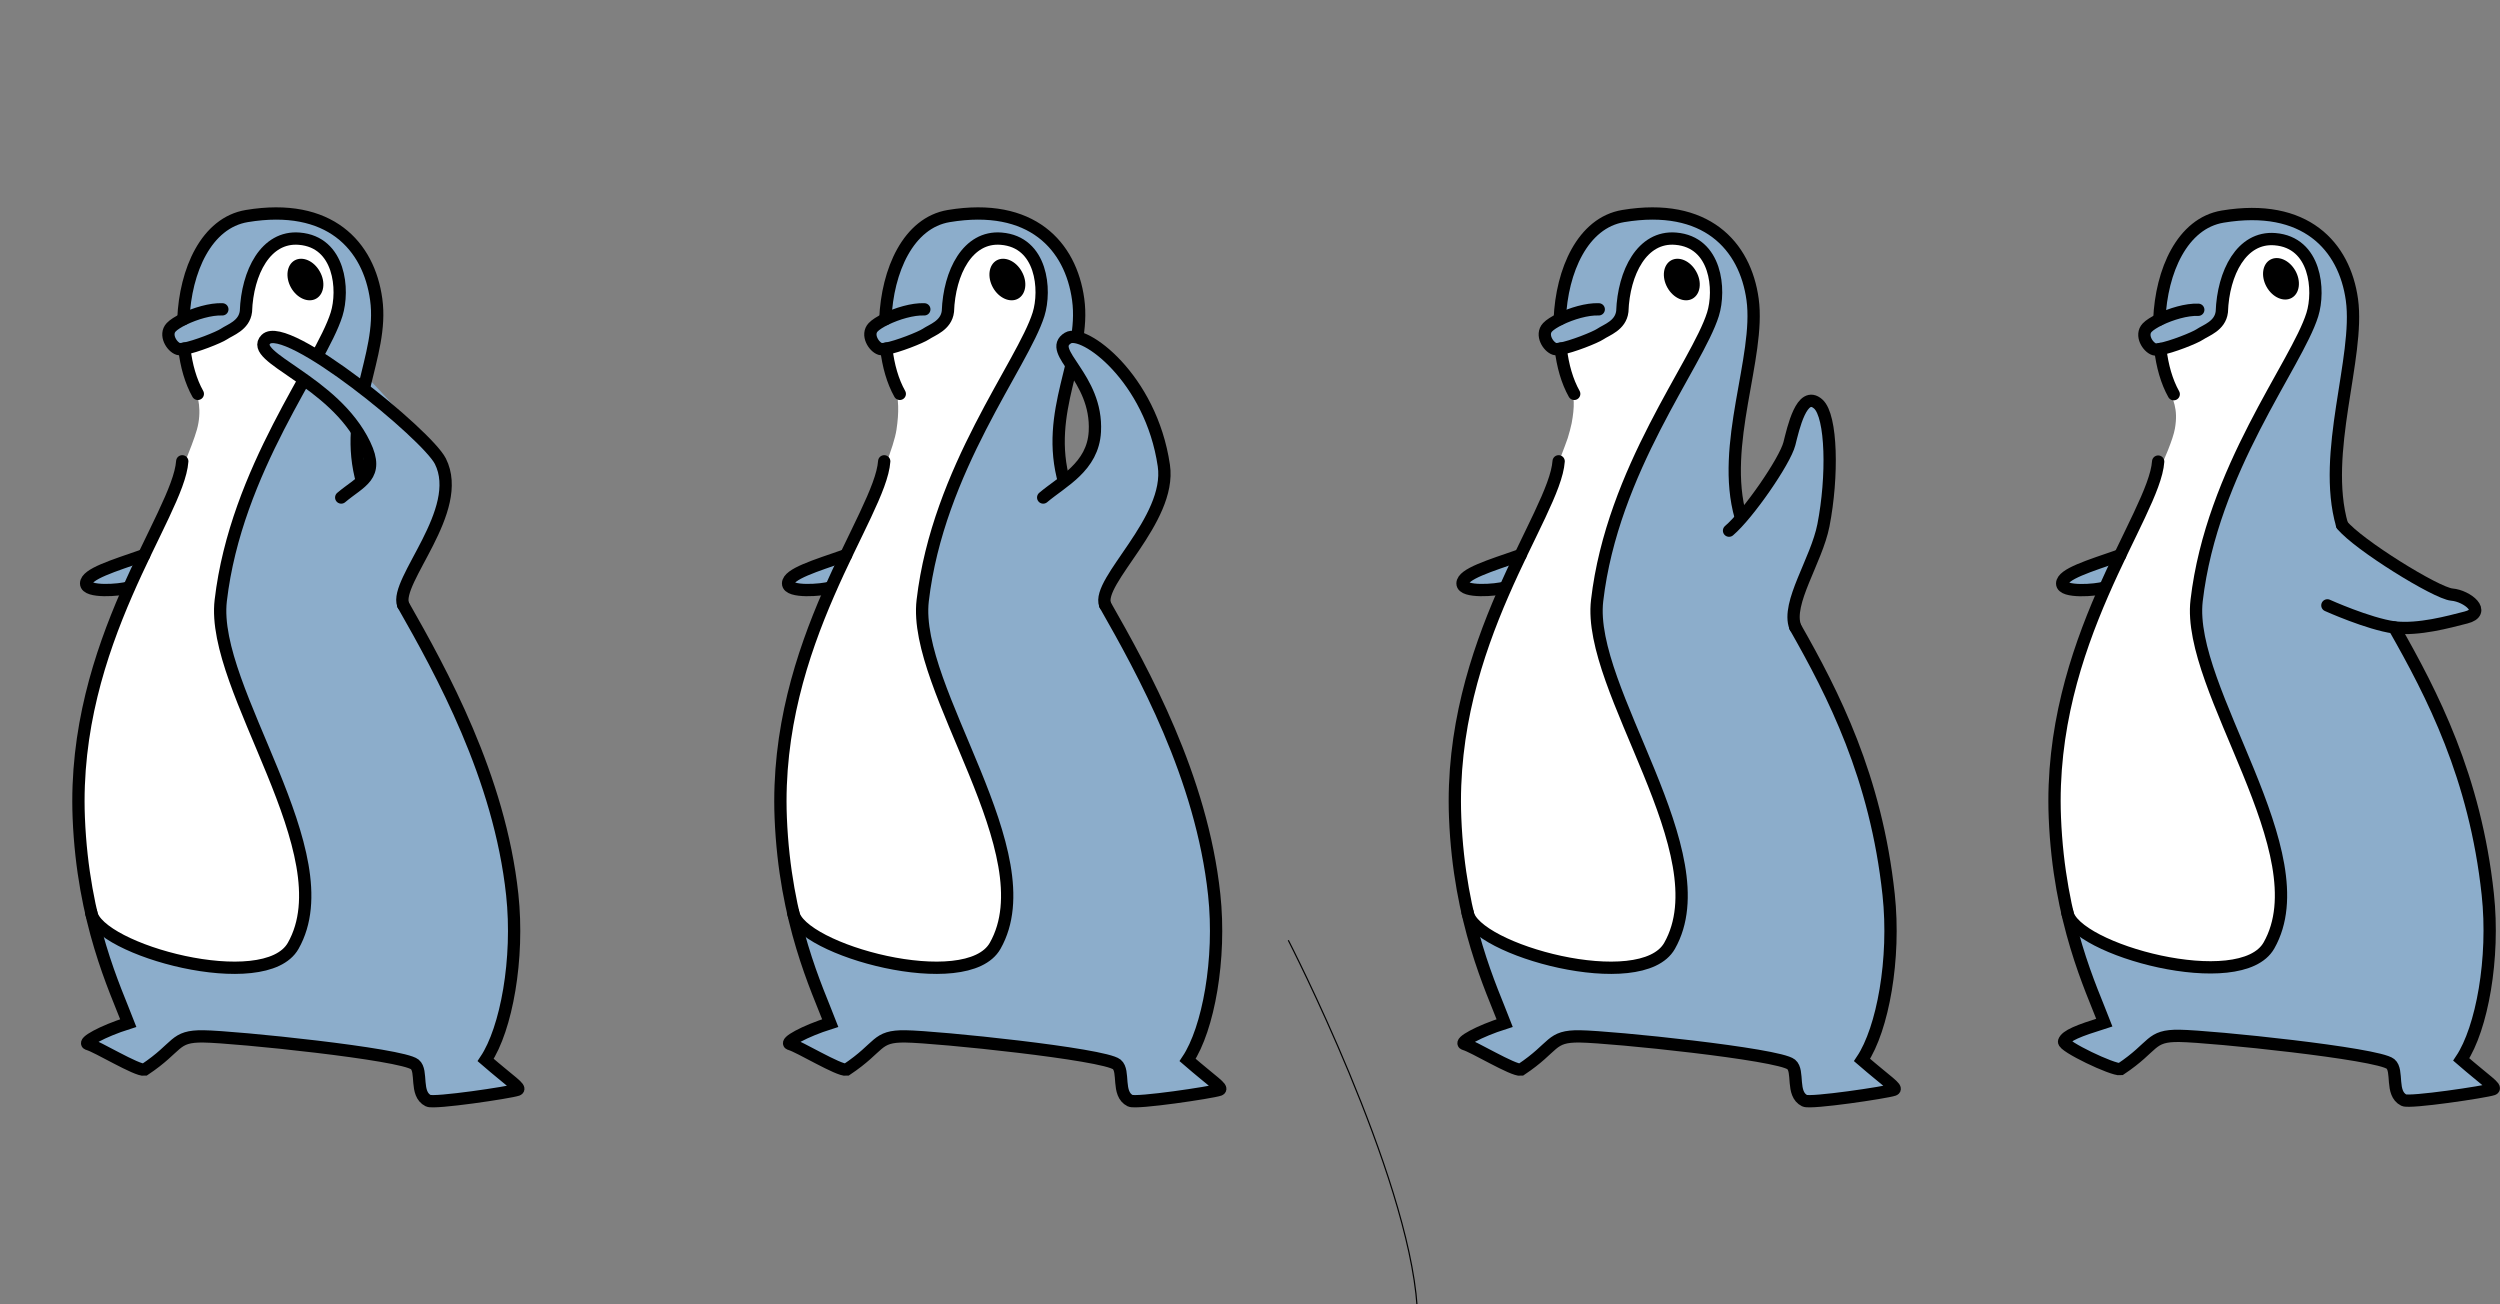 <?xml version="1.0" encoding="UTF-8" standalone="no"?>
<!-- Created with Inkscape (http://www.inkscape.org/) -->

<svg
   xmlns:dc="http://purl.org/dc/elements/1.1/"
   xmlns:cc="http://creativecommons.org/ns#"
   xmlns:rdf="http://www.w3.org/1999/02/22-rdf-syntax-ns#"
   xmlns:svg="http://www.w3.org/2000/svg"
   xmlns="http://www.w3.org/2000/svg"
   xmlns:sodipodi="http://sodipodi.sourceforge.net/DTD/sodipodi-0.dtd"
   xmlns:inkscape="http://www.inkscape.org/namespaces/inkscape"
   id="svg18444"
   version="1.1"
   inkscape:version="0.48+devel r13181 custom"
   width="2070.38"
   height="1080"
   xml:space="preserve"
   sodipodi:docname="troy front and side.svg"><rect width="100%" height="100%" fill="#808080" stroke="none"/><defs
     id="defs18448"><inkscape:path-effect
       effect="clone_original"
       id="path-effect7228"
       is_visible="true"
       linkedpath="" /></defs><sodipodi:namedview
     pagecolor="#ffffff"
     bordercolor="#666666"
     borderopacity="1"
     objecttolerance="10"
     gridtolerance="10"
     guidetolerance="10"
     inkscape:pageopacity="0"
     inkscape:pageshadow="2"
     inkscape:window-width="1366"
     inkscape:window-height="744"
     id="namedview18446"
     showgrid="false"
     inkscape:zoom="0.53425846"
     inkscape:cx="585.96916"
     inkscape:cy="346.40183"
     inkscape:window-x="0"
     inkscape:window-y="24"
     inkscape:window-maximized="1"
     inkscape:current-layer="g18452" /><g
     id="g18452"
     inkscape:groupmode="layer"
     inkscape:label="penguin_waving_shouting"
     transform="matrix(1.25,0,0,-1.25,0,1080)"><g
       id="g18454"
       transform="scale(1,-1)"><path
         d="M 996.945,-473.23 C 980.791,-430.331 961.969,-375.088 964.109,-321.506 966.859,-252.69 988.145,-208.591 996.762,-186.109 979.609,-180.69 966.34,-173.201 970.322,-172.245 975.791,-170.931 1002.4,-154.635 1007.47,-155.359 1030.27,-170.556 1026.47,-177.64 1046.41,-177.346 1067.2,-177.044 1177.17,-165.746 1185.63,-158.852 1190.98,-154.488 1185.44,-139.419 1194.49,-134.896 1198.38,-132.945 1248.25,-140.38 1253.28,-142.133 1256.13,-143.123 1248.75,-147.563 1232.35,-161.769 1245.98,-182.217 1255.1,-228.556 1249.88,-270.806 1234.24,-397.205 1190.76,-435.754 1188.35,-453.38 1186.84,-464.411 1206.54,-494.843 1211.1,-537.05 1214.54,-568.984 1205.7,-598.421 1200.54,-598.421 1190.29,-598.421 1190.98,-580.75 1183.76,-565.333 1179.38,-555.994 1154.28,-521.461 1154.28,-521.461 1140.61,-568.918 1165.41,-625.289 1160.2,-663.17 1155.33,-698.612 1129.41,-727.139 1074.92,-718.114 1048.21,-713.693 1032.04,-682.177 1033.08,-650.169 1028.4,-647.454 1020.23,-643.267 1024.32,-635.755 1028.4,-628.243 1033.46,-630.553 1035.45,-631.056 1037.83,-619.506 1041.35,-608.226 1042.58,-600.893 1046.15,-579.412 1034.03,-556.405 1034.03,-556.405 1034.03,-556.405 1007.01,-494.515 1007.01,-494.515 989.707,-488.588 968.938,-481.382 968.938,-475.901 968.938,-470.776 984.098,-471.072 992.595,-472.327"
         style="fill:#8cadcb;fill-opacity:1;fill-rule:nonzero;stroke:none"
         id="path18456" /><path
         d="M 1039.87,-608.898 C 1035.37,-617.43 1034.36,-627.616 1033.7,-632.933 1033.7,-632.933 1047.65,-636.701 1054.52,-639.579 1061.38,-642.456 1072.23,-648.435 1074.01,-653.089 1075.78,-657.739 1075.02,-678.075 1083.97,-690.522 1095.28,-706.251 1112.41,-711.657 1125.84,-700.71 1136.7,-691.854 1140.02,-674.799 1136.69,-662.391 1131.26,-642.16 1098.59,-586.854 1089.73,-567.808 1080.88,-548.757 1056.95,-497.365 1057.84,-456.166 1058.72,-414.967 1108.4,-336.82 1113.22,-286.711 1115.44,-263.678 1112.33,-242.635 1103.03,-232.668 1096.13,-225.285 1069.14,-218.709 1037.46,-226.24 1010.91,-232.553 980.752,-243.078 972.115,-258.803 972.115,-258.803 964.593,-300.221 963.928,-327.248 963.264,-354.27 969.234,-405.445 986.514,-447.75 1002.52,-486.949 1029.57,-547.635 1038.67,-573.784 1039.39,-575.859 1040.95,-581.957 1041.26,-583.604 1043.2,-594.104 1043.44,-602.143 1039.87,-608.898 Z"
         style="fill:#ffffff;fill-opacity:1;fill-rule:nonzero;stroke:none"
         id="path18458" /><path
         d="M 1189.38,-448.62 C 1214.51,-404.432 1242.88,-349.36 1251.26,-271.308 1255.85,-228.774 1247.36,-182.278 1233.63,-161.745 1250.15,-147.451 1257.56,-142.991 1254.7,-141.995 1249.64,-140.232 1199.53,-132.761 1195.63,-134.745 1186.51,-139.268 1192.08,-154.411 1186.7,-158.808 1178.2,-165.727 1067.68,-177.081 1046.76,-177.37 1026.74,-177.679 1030.56,-170.56 1007.63,-155.308 1002.56,-154.561 975.811,-170.938 970.322,-172.245 966.312,-173.218 979.648,-180.745 996.885,-186.183 988.226,-208.787 966.835,-253.107 964.072,-322.245 959.422,-438.532 1030.13,-522.972 1032.63,-558.37"
         style="fill:none;stroke:#000000;stroke-opacity:1;stroke-width:8.147;stroke-linecap:round;stroke-linejoin:miter;stroke-miterlimit:2.818;stroke-dasharray:none"
         id="path18460" /><path
         d="M 1033.38,-652.558 C 1034.71,-684.742 1048.59,-716.426 1075.45,-720.87 1130.2,-729.939 1156.25,-701.27 1161.13,-665.62 1166.38,-627.578 1139.52,-569.175 1153.25,-521.461"
         style="fill:none;stroke:#000000;stroke-opacity:1;stroke-width:8.147;stroke-linecap:round;stroke-linejoin:miter;stroke-miterlimit:2.818;stroke-dasharray:none"
         id="path18462" /><path
         d="M 1042.95,-603.058 C 1038.28,-611.359 1035.33,-621.733 1034.01,-633.058"
         style="fill:none;stroke:#000000;stroke-opacity:1;stroke-width:8.147;stroke-linecap:round;stroke-linejoin:miter;stroke-miterlimit:2.818;stroke-dasharray:none"
         id="path18464" /><path
         d="M 1007.38,-496.245 C 986.753,-489.063 968.926,-483.696 968.947,-477.433 968.926,-471.179 991.442,-472.969 997.072,-474.745"
         style="fill:none;stroke:#000000;stroke-opacity:1;stroke-width:8.147;stroke-linecap:round;stroke-linejoin:miter;stroke-miterlimit:2.818;stroke-dasharray:none"
         id="path18466" /><path
         d="M 1059.2,-659.058 C 1051.42,-659.366 1041.12,-656.223 1033.7,-652.62 1029.92,-650.801 1026.89,-648.854 1025.32,-647.183 1020.66,-642.264 1025.71,-634.159 1030.01,-632.808 1030.76,-632.596 1032.04,-632.661 1033.7,-632.933 1041.4,-634.264 1056.91,-640.424 1060.26,-642.683 1064.31,-645.459 1073.68,-648.302 1074.82,-657.62 1075.77,-683.533 1087.96,-707.674 1110.13,-705.87 1137.35,-703.687 1139.87,-671.799 1134.88,-655.808 1124.56,-622.729 1068.26,-552.985 1058.13,-466.12 1051.22,-407.147 1140.73,-298.39 1106.13,-237.37 1087.35,-204.282 976.259,-234.629 972.26,-259.558"
         style="fill:none;stroke:#000000;stroke-opacity:1;stroke-width:8.147;stroke-linecap:round;stroke-linejoin:miter;stroke-miterlimit:2.818;stroke-dasharray:none"
         id="path18468" /><path
         d="M 1145.53,-512.428 C 1158.16,-523.135 1182.6,-558.568 1185.51,-570.038 1188.05,-580.056 1193.71,-605.981 1204.6,-596.344 1213.65,-588.344 1214.36,-548.139 1208.06,-515.979 1203.46,-492.554 1183.39,-464.342 1189.38,-448.62"
         style="fill:none;stroke:#000000;stroke-opacity:1;stroke-width:8.147;stroke-linecap:round;stroke-linejoin:miter;stroke-miterlimit:2.818;stroke-dasharray:none"
         id="path18470" /><path
         d="M 1121.32,-666.12 C 1116.08,-663.172 1108.62,-666.447 1104.7,-673.433 1100.77,-680.441 1101.87,-688.511 1107.13,-691.495 1112.41,-694.425 1119.86,-691.149 1123.76,-684.12 1127.71,-677.153 1126.62,-669.086 1121.32,-666.12 1121.32,-666.12 1121.32,-666.12 1121.32,-666.12 Z"
         style="fill:#000000;fill-opacity:1;fill-rule:evenodd;stroke:none"
         id="path18472" /><g
         id="g19074"><path
           id="path18474"
           style="fill:#8cadcb;fill-opacity:1;fill-rule:nonzero;stroke:none"
           d="M 550.124,-473.23 C 533.969,-430.331 515.146,-375.088 517.287,-321.506 520.038,-252.69 541.322,-208.591 549.939,-186.109 532.787,-180.69 519.518,-173.201 523.5,-172.245 528.969,-170.931 555.583,-154.635 560.65,-155.359 583.445,-170.556 579.644,-177.64 599.591,-177.346 620.375,-177.044 730.348,-165.746 738.803,-158.852 744.158,-154.488 738.617,-139.419 747.664,-134.896 751.562,-132.945 801.426,-140.38 806.459,-142.133 809.312,-143.123 801.932,-147.563 785.531,-161.769 799.16,-182.217 807.611,-228.479 803.055,-270.806 794.697,-348.463 766.473,-403.257 741.465,-447.236 741.465,-447.236 736.956,-453.195 732.59,-462.531 725.206,-478.32 704.942,-544.956 704.942,-544.956 691.271,-592.413 718.59,-625.289 713.377,-663.17 708.508,-698.612 682.59,-727.139 628.101,-718.114 601.383,-713.693 585.214,-682.177 586.257,-650.169 581.583,-647.454 573.411,-643.267 577.499,-635.755 581.583,-628.243 586.638,-630.553 588.627,-631.056 591.004,-619.506 594.532,-608.226 595.753,-600.893 599.328,-579.412 587.21,-556.405 587.21,-556.405 587.21,-556.405 560.184,-494.515 560.184,-494.515 542.885,-488.588 522.116,-481.382 522.116,-475.901 522.116,-470.776 537.275,-471.072 545.772,-472.327" /><path
           id="path18476"
           style="fill:#ffffff;fill-opacity:1;fill-rule:nonzero;stroke:none"
           d="M 593.051,-608.898 C 590.749,-618.269 587.539,-627.616 586.875,-632.933 586.875,-632.933 600.831,-636.701 607.695,-639.579 614.561,-642.456 625.41,-648.435 627.184,-653.089 628.955,-657.739 628.201,-678.075 637.149,-690.522 648.457,-706.251 665.587,-711.657 679.014,-700.71 689.878,-691.854 693.201,-674.799 689.868,-662.391 684.435,-642.16 651.77,-586.854 642.912,-567.808 634.053,-548.757 610.128,-497.365 611.014,-456.166 611.9,-414.967 661.58,-336.82 666.398,-286.711 668.614,-263.678 665.513,-242.635 656.203,-232.668 649.309,-225.285 622.319,-218.709 590.636,-226.24 564.09,-232.553 533.93,-243.078 525.292,-258.803 525.292,-258.803 517.771,-300.221 517.106,-327.248 516.441,-354.27 522.413,-405.445 539.692,-447.75 556.971,-490.059 590.569,-556.79 593.944,-579.328 595.73,-591.26 595.395,-599.355 593.051,-608.898 Z" /><path
           id="path18478"
           style="fill:none;stroke:#000000;stroke-opacity:1;stroke-width:8.147;stroke-linecap:round;stroke-linejoin:miter;stroke-miterlimit:2.818;stroke-dasharray:none"
           d="M 732.162,-463.284 C 757.285,-419.096 796.055,-349.36 804.438,-271.308 809.033,-228.774 800.541,-182.278 786.813,-161.745 803.323,-147.451 810.741,-142.991 807.876,-141.995 802.815,-140.232 752.703,-132.761 748.813,-134.745 739.689,-139.268 745.261,-154.411 739.876,-158.808 731.381,-165.727 620.855,-177.081 599.937,-177.37 579.92,-177.679 583.738,-170.56 560.812,-155.308 555.736,-154.561 528.988,-170.938 523.5,-172.245 519.49,-173.218 532.826,-180.745 550.062,-186.183 541.404,-208.787 520.013,-253.107 517.25,-322.245 512.6,-438.532 583.311,-522.972 585.812,-558.37" /><path
           id="path18480"
           style="fill:none;stroke:#000000;stroke-opacity:1;stroke-width:8.147;stroke-linecap:round;stroke-linejoin:miter;stroke-miterlimit:2.818;stroke-dasharray:none"
           d="M 586.562,-652.558 C 587.891,-684.742 601.77,-716.426 628.625,-720.87 683.382,-729.939 709.433,-701.27 714.313,-665.62 719.563,-627.578 691.46,-591.779 705.189,-544.065" /><path
           id="path18482"
           style="fill:none;stroke:#000000;stroke-opacity:1;stroke-width:8.147;stroke-linecap:round;stroke-linejoin:miter;stroke-miterlimit:2.818;stroke-dasharray:none"
           d="M 596.125,-603.058 C 591.459,-611.359 588.508,-621.733 587.187,-633.058" /><path
           id="path18484"
           style="fill:none;stroke:#000000;stroke-opacity:1;stroke-width:8.147;stroke-linecap:round;stroke-linejoin:miter;stroke-miterlimit:2.818;stroke-dasharray:none"
           d="M 560.562,-496.245 C 539.931,-489.063 522.104,-483.696 522.125,-477.433 522.104,-471.179 544.62,-472.969 550.25,-474.745" /><path
           id="path18486"
           style="fill:none;stroke:#000000;stroke-opacity:1;stroke-width:8.147;stroke-linecap:round;stroke-linejoin:miter;stroke-miterlimit:2.818;stroke-dasharray:none"
           d="M 612.375,-659.058 C 604.602,-659.366 594.303,-656.223 586.875,-652.62 583.102,-650.801 580.068,-648.854 578.5,-647.183 573.842,-642.264 578.885,-634.159 583.187,-632.808 583.941,-632.596 585.221,-632.661 586.875,-632.933 594.576,-634.264 610.088,-640.424 613.437,-642.683 617.484,-645.459 626.859,-648.302 628,-657.62 628.945,-683.533 641.141,-707.674 663.312,-705.87 690.525,-703.687 693.045,-671.799 688.063,-655.808 677.736,-622.729 621.437,-552.985 611.312,-466.12 604.402,-407.147 693.905,-298.39 659.312,-237.37 640.523,-204.282 529.437,-234.629 525.437,-259.558" /><path
           id="path18488"
           style="fill:#8cadcb;fill-opacity:1;fill-rule:evenodd;stroke:none"
           d="M 691.132,-534.385 C 703.761,-545.092 724.088,-554.639 725.363,-578.012 727.345,-614.349 692.981,-631.13 707.517,-640.049 717.81,-646.365 762.565,-613.805 771.074,-555.527 776.353,-519.373 726.165,-479.006 732.162,-463.284" /><path
           id="path18490"
           style="fill:none;stroke:#000000;stroke-opacity:1;stroke-width:8.147;stroke-linecap:round;stroke-linejoin:miter;stroke-miterlimit:2.818;stroke-dasharray:none"
           d="M 691.132,-534.385 C 703.761,-545.092 724.088,-554.639 725.363,-578.012 727.345,-614.349 692.981,-631.13 707.517,-640.049 717.81,-646.365 762.565,-613.805 771.074,-555.527 776.353,-519.373 726.165,-479.006 732.162,-463.284" /><path
           id="path18492"
           style="fill:#000000;fill-opacity:1;fill-rule:evenodd;stroke:none"
           d="M 674.501,-666.12 C 669.254,-663.172 661.795,-666.447 657.875,-673.433 653.947,-680.441 655.043,-688.511 660.312,-691.495 665.584,-694.425 673.04,-691.149 676.938,-684.12 680.888,-677.153 679.795,-669.086 674.501,-666.12 674.501,-666.12 674.501,-666.12 674.501,-666.12 Z" /></g><path
         d="M 85.057,-473.23 C 68.902,-430.331 50.08,-375.088 52.22,-321.506 54.971,-252.69 76.255,-208.591 84.872,-186.109 67.72,-180.69 54.451,-173.201 58.433,-172.245 63.902,-170.931 90.516,-154.635 95.583,-155.359 118.378,-170.556 114.577,-177.64 134.524,-177.346 155.309,-177.044 265.281,-165.746 273.736,-158.852 279.091,-154.488 273.55,-139.419 282.598,-134.896 286.495,-132.945 336.359,-140.38 341.393,-142.133 344.245,-143.123 336.864,-147.563 320.464,-161.769 334.094,-182.217 342.545,-228.479 337.987,-270.806 329.631,-348.463 301.405,-403.257 276.397,-447.236 276.397,-447.236 262.984,-463.275 267.644,-473.194 273.788,-486.271 298.876,-530.857 292.769,-555.134 290.253,-565.133 242.951,-614.448 242.951,-614.448 244.881,-622.346 248.311,-638.536 248.311,-663.17 248.311,-698.945 217.522,-727.139 163.034,-718.114 136.316,-713.693 120.147,-682.177 121.19,-650.169 116.516,-647.454 108.344,-643.267 112.432,-635.755 116.516,-628.243 121.571,-630.553 123.561,-631.056 125.938,-619.506 131.287,-608.226 132.509,-600.893 133.534,-594.731 133.41,-588.443 132.509,-582.608 130.269,-568.105 122.144,-556.405 122.144,-556.405 122.144,-556.405 95.117,-494.515 95.117,-494.515 77.818,-488.588 57.049,-481.382 57.049,-475.901 57.049,-470.776 72.208,-471.072 80.706,-472.327"
         style="fill:#8cadcb;fill-opacity:1;fill-rule:nonzero;stroke:none"
         id="path18494" /><path
         d="M 127.984,-608.898 C 123.476,-617.43 122.472,-627.616 121.808,-632.933 121.808,-632.933 135.764,-636.701 142.628,-639.579 149.494,-642.456 160.343,-648.435 162.117,-653.089 163.888,-657.739 163.134,-678.075 172.083,-690.522 183.39,-706.251 200.52,-711.657 213.947,-700.71 224.811,-691.854 228.134,-674.799 224.801,-662.391 219.368,-642.16 186.703,-586.854 177.845,-567.808 168.986,-548.757 145.061,-497.365 145.947,-456.166 146.833,-414.967 196.513,-336.82 201.332,-286.711 203.547,-263.678 200.446,-242.635 191.136,-232.668 184.242,-225.285 157.252,-218.709 125.569,-226.24 99.023,-232.553 68.863,-243.078 60.226,-258.803 60.226,-258.803 52.704,-300.221 52.039,-327.248 51.374,-354.27 57.346,-405.445 74.625,-447.75 91.904,-490.059 124.245,-557.399 130.448,-579.328 133.823,-591.26 131.552,-602.143 127.984,-608.898 Z"
         style="fill:#ffffff;fill-opacity:1;fill-rule:nonzero;stroke:none"
         id="path18496" /><path
         d="M 267.094,-463.284 C 292.218,-419.096 330.987,-349.36 339.371,-271.308 343.965,-228.774 335.473,-182.278 321.746,-161.745 338.255,-147.451 345.673,-142.991 342.808,-141.995 337.748,-140.232 287.635,-132.761 283.746,-134.745 274.622,-139.268 280.193,-154.411 274.808,-158.808 266.313,-165.727 155.789,-177.081 134.871,-177.37 114.853,-177.679 118.671,-170.56 95.746,-155.308 90.669,-154.561 63.921,-170.938 58.433,-172.245 54.423,-173.218 67.759,-180.745 84.996,-186.183 76.336,-208.787 54.945,-253.107 52.183,-322.245 47.533,-438.532 118.243,-522.972 120.746,-558.37"
         style="fill:none;stroke:#000000;stroke-opacity:1;stroke-width:8.147;stroke-linecap:round;stroke-linejoin:miter;stroke-miterlimit:2.818;stroke-dasharray:none"
         id="path18498" /><path
         d="M 121.496,-652.558 C 122.823,-684.742 136.702,-716.426 163.558,-720.87 218.314,-729.939 244.365,-701.27 249.246,-665.62 254.496,-627.578 226.392,-591.779 240.123,-544.065"
         style="fill:none;stroke:#000000;stroke-opacity:1;stroke-width:8.147;stroke-linecap:round;stroke-linejoin:miter;stroke-miterlimit:2.818;stroke-dasharray:none"
         id="path18500" /><path
         d="M 131.058,-603.058 C 126.392,-611.359 123.44,-621.733 122.121,-633.058"
         style="fill:none;stroke:#000000;stroke-opacity:1;stroke-width:8.147;stroke-linecap:round;stroke-linejoin:miter;stroke-miterlimit:2.818;stroke-dasharray:none"
         id="path18502" /><path
         d="M 95.496,-496.245 C 74.863,-489.063 57.036,-483.696 57.058,-477.433 57.036,-471.179 79.553,-472.969 85.183,-474.745"
         style="fill:none;stroke:#000000;stroke-opacity:1;stroke-width:8.147;stroke-linecap:round;stroke-linejoin:miter;stroke-miterlimit:2.818;stroke-dasharray:none"
         id="path18504" /><path
         d="M 147.308,-659.058 C 139.535,-659.366 129.235,-656.223 121.808,-652.62 118.034,-650.801 115.001,-648.854 113.433,-647.183 108.775,-642.264 113.818,-634.159 118.121,-632.808 118.875,-632.596 120.154,-632.661 121.808,-632.933 129.508,-634.264 145.021,-640.424 148.371,-642.683 152.417,-645.459 161.792,-648.302 162.933,-657.62 163.877,-683.533 176.074,-707.674 198.246,-705.87 225.458,-703.687 227.977,-671.799 222.996,-655.808 212.668,-622.729 156.371,-552.985 146.246,-466.12 139.335,-407.147 228.837,-298.39 194.246,-237.37 175.457,-204.282 64.369,-234.629 60.371,-259.558"
         style="fill:none;stroke:#000000;stroke-opacity:1;stroke-width:8.147;stroke-linecap:round;stroke-linejoin:miter;stroke-miterlimit:2.818;stroke-dasharray:none"
         id="path18506" /><path
         d="M 226.065,-534.386 C 238.694,-545.093 251.717,-548.434 241.599,-569.514 221.204,-612.005 161.627,-630.281 176.162,-639.2 182.951,-643.366 216.327,-625.455 248.109,-600.675 264.515,-587.883 291.494,-565.112 294.185,-551.871 301.412,-516.311 261.098,-479.006 267.094,-463.285"
         style="fill:#8cadcb;fill-opacity:1;fill-rule:evenodd;stroke:none"
         id="path18508" /><path
         d="M 226.065,-534.385 C 238.694,-545.092 251.717,-548.434 241.599,-569.513 221.204,-612.005 164.104,-627.141 176.162,-639.2 189.486,-652.523 282.933,-575.922 291.739,-558.465 308.195,-525.844 261.098,-479.006 267.094,-463.284"
         style="fill:none;stroke:#000000;stroke-opacity:1;stroke-width:8.147;stroke-linecap:round;stroke-linejoin:miter;stroke-miterlimit:2.818;stroke-dasharray:none"
         id="path18510" /><path
         d="M 209.433,-666.12 C 204.186,-663.172 196.728,-666.447 192.808,-673.433 188.88,-680.441 189.976,-688.511 195.246,-691.495 200.517,-694.425 207.972,-691.149 211.871,-684.12 215.82,-677.153 214.727,-669.086 209.433,-666.12 209.433,-666.12 209.433,-666.12 209.433,-666.12 Z"
         style="fill:#000000;fill-opacity:1;fill-rule:evenodd;stroke:none"
         id="path18512" /><path
         d="M 1508.35,-705.906 C 1507.86,-705.915 1507.38,-705.904 1506.87,-705.881 1488.23,-705.034 1478.6,-690.501 1475.24,-678.491 1471.59,-665.45 1474.2,-657.22 1471.27,-653.349 1464.01,-643.77 1443.65,-635.702 1430.77,-632.8 1430.77,-632.8 1432.93,-617.505 1436.21,-608.382 1439.5,-599.259 1443.31,-593.526 1440.91,-579.943 1438.51,-566.36 1419.46,-528.748 1404.16,-496.151 1386.47,-458.467 1360.89,-401.867 1361.01,-333.062 1361.06,-306.751 1364.27,-282.666 1368.68,-261.953 1369.2,-261.123 1369.54,-260.404 1369.65,-259.781 1371.28,-250.537 1400.9,-228.291 1446.7,-223.703 1487.54,-219.612 1511.62,-226.767 1511.39,-265.499 1510.96,-338.108 1452.92,-411.842 1455.46,-457.876 1460.96,-556.671 1535.12,-628.212 1533.99,-674.821 1533.6,-690.983 1523.61,-705.669 1508.35,-705.906 1508.35,-705.906 1508.35,-705.906 1508.35,-705.906 Z"
         style="fill:#ffffff;fill-opacity:1;fill-rule:nonzero;stroke:none"
         id="path18514" /><path
         d="M 1491.55,-722.56 C 1474.78,-722.56 1456,-716.584 1446.01,-703.584 1431.43,-684.608 1430.03,-652.3 1430.03,-652.3 1430.03,-652.3 1416.05,-647.856 1419.25,-639.067 1422.01,-631.464 1428.52,-632.306 1430.23,-632.675 1430.25,-632.685 1430.29,-632.696 1430.31,-632.7 1430.54,-632.753 1430.68,-632.8 1430.68,-632.8 1443.56,-635.702 1463.92,-643.77 1471.18,-653.349 1474.11,-657.219 1471.5,-665.45 1475.15,-678.491 1478.51,-690.501 1488.14,-705.034 1506.79,-705.881 1522.89,-706.613 1533.5,-691.504 1533.9,-674.821 1535.03,-628.212 1460.87,-556.671 1455.38,-457.876 1452.83,-411.842 1510.88,-338.108 1511.3,-265.499 1511.53,-226.767 1487.45,-219.612 1446.61,-223.703 1400.81,-228.291 1371.19,-250.537 1369.56,-259.781 1369.45,-260.404 1369.11,-261.123 1368.59,-261.953 1378.4,-215.888 1394.15,-186.525 1394.15,-186.525 1394.15,-186.525 1366.71,-179.08 1367.51,-173.667 1368.09,-169.771 1400.51,-155.137 1404.34,-155.665 1408.69,-156.266 1425.25,-174.857 1433.63,-177.263 1443.93,-180.221 1573.62,-165.531 1583.84,-158.687 1586.82,-156.686 1584.49,-139.914 1591.03,-134.917 1594.42,-132.32 1647.66,-140.454 1650.15,-143.706 1652.11,-146.265 1630.63,-162.082 1630.63,-162.082 1639.03,-181.7 1649.15,-199.36 1648.55,-247.572 1647.63,-322.577 1617.39,-398.271 1586.22,-448.316 1604.38,-444.83 1638.96,-454.105 1639.16,-460.298 1639.4,-467.485 1626.18,-469.686 1620.59,-470.484 1615,-471.283 1571.3,-495.656 1551.08,-516.226 1548.17,-527.34 1546.76,-537.388 1547.28,-554.976 1547.88,-574.95 1557.47,-624.485 1558.27,-658.242 1558.95,-687.042 1540.09,-721.761 1491.55,-722.56 Z"
         style="fill:#8cadcb;fill-opacity:1;fill-rule:nonzero;stroke:none"
         id="path18516" /><path
         d="M 1403.78,-495.277 C 1389.75,-491.529 1367.51,-484.521 1367.42,-477.675 1367.35,-471.665 1382.85,-471.958 1393.56,-472.882 1397.09,-480.947 1400.55,-488.408 1403.78,-495.277 Z"
         style="fill:#8cadcb;fill-opacity:1;fill-rule:nonzero;stroke:none"
         id="path18518" /><path
         d="M 1586.22,-448.316 C 1611.32,-404.172 1639.83,-349.473 1648.21,-271.525 1652.79,-229.042 1644.31,-182.605 1630.63,-162.082 1647.09,-147.824 1654.49,-143.369 1651.63,-142.375 1646.58,-140.614 1596.53,-133.152 1592.62,-135.11 1583.53,-139.65 1589.1,-154.774 1583.72,-159.154 1575.24,-166.075 1464.86,-177.415 1443.99,-177.718 1423.97,-178.013 1427.79,-170.902 1404.9,-155.649 1399.82,-154.924 1366.42,-170.907 1367.5,-174.016 1368.85,-177.939 1376.94,-181.075 1394.16,-186.514 1385.5,-209.081 1364.14,-253.344 1361.38,-322.417 1356.74,-438.529 1427.36,-522.86 1429.83,-558.192"
         style="fill:none;stroke:#000000;stroke-opacity:1;stroke-width:8.147;stroke-linecap:round;stroke-linejoin:miter;stroke-miterlimit:2.818;stroke-dasharray:none"
         id="path18520" /><path
         d="M 1430.61,-652.306 C 1431.93,-684.423 1445.79,-716.065 1472.61,-720.505 1527.3,-729.562 1553.32,-700.93 1558.21,-665.354 1563.43,-627.332 1537.92,-563.858 1551.65,-516.221"
         style="fill:none;stroke:#000000;stroke-opacity:1;stroke-width:8.147;stroke-linecap:round;stroke-linejoin:miter;stroke-miterlimit:2.818;stroke-dasharray:none"
         id="path18522" /><path
         d="M 1440.14,-602.844 C 1435.5,-611.134 1432.55,-621.495 1431.24,-632.793"
         style="fill:none;stroke:#000000;stroke-opacity:1;stroke-width:8.147;stroke-linecap:round;stroke-linejoin:miter;stroke-miterlimit:2.818;stroke-dasharray:none"
         id="path18524" /><path
         d="M 1404.65,-496.141 C 1384.03,-488.996 1366.23,-483.636 1366.23,-477.387 1366.23,-471.135 1388.72,-472.922 1394.34,-474.707"
         style="fill:none;stroke:#000000;stroke-opacity:1;stroke-width:8.147;stroke-linecap:round;stroke-linejoin:miter;stroke-miterlimit:2.818;stroke-dasharray:none"
         id="path18526" /><path
         d="M 1456.4,-658.769 C 1448.62,-659.079 1438.34,-655.94 1430.93,-652.353 1427.15,-650.526 1424.12,-648.581 1422.55,-646.921 1417.9,-641.999 1422.94,-633.905 1427.24,-632.575 1427.99,-632.344 1429.27,-632.409 1430.89,-632.687 1438.61,-634.01 1454.1,-640.162 1457.44,-642.437 1461.49,-645.19 1470.85,-648.03 1472,-657.317 1472.93,-683.215 1485.11,-707.325 1507.23,-705.541 1534.43,-703.343 1536.95,-671.495 1531.97,-655.532 1521.66,-622.49 1465.44,-552.835 1455.31,-466.105 1448.42,-407.186 1537.81,-298.568 1503.24,-237.624 1484.5,-204.581 1373.55,-234.889 1369.57,-259.768"
         style="fill:none;stroke:#000000;stroke-opacity:1;stroke-width:8.147;stroke-linecap:round;stroke-linejoin:miter;stroke-miterlimit:2.818;stroke-dasharray:none"
         id="path18528" /><path
         d="M 1551.65,-516.221 C 1561.98,-503.302 1614.09,-470.963 1624.4,-470.071 1634.7,-469.176 1647.82,-458.462 1633.76,-454.89 1622.1,-451.921 1602.67,-446.492 1586.22,-448.316 1586.22,-448.316 1586.22,-448.316 1586.22,-448.316 1569.01,-450.725 1541.94,-462.926 1541.94,-462.926"
         style="fill:none;stroke:#000000;stroke-opacity:1;stroke-width:8.147;stroke-linecap:round;stroke-linejoin:miter;stroke-miterlimit:2.818;stroke-dasharray:none"
         id="path18530" /><path
         d="M 1518.3,-666.636 C 1513.03,-663.685 1505.58,-666.956 1501.67,-673.946 1497.75,-680.933 1498.84,-688.99 1504.1,-691.941 1509.37,-694.896 1516.81,-691.626 1520.73,-684.636 1524.65,-677.647 1523.56,-669.591 1518.3,-666.636 Z"
         style="fill:#000000;fill-opacity:1;fill-rule:nonzero;stroke:none"
         id="path18532" /></g><path
       style="fill:none;stroke:#000000;stroke-width:0.8px;stroke-linecap:butt;stroke-linejoin:miter;stroke-opacity:1"
       d="m 805.603,-113.803 22.461,0 0,-28.451 c 0,0 -37.435,-2.995 -25.456,-11.979 11.979,-8.984 67.383,-5.99 67.383,-5.99 l -32.943,53.906 c 0,0 107.813,16.471 101.823,104.818 -5.99,88.347 -85.352,242.579 -85.352,242.579"
       id="path7226"
       inkscape:connector-curvature="0"
       transform="translate(2.5609288e-5,0)" /></g></svg>